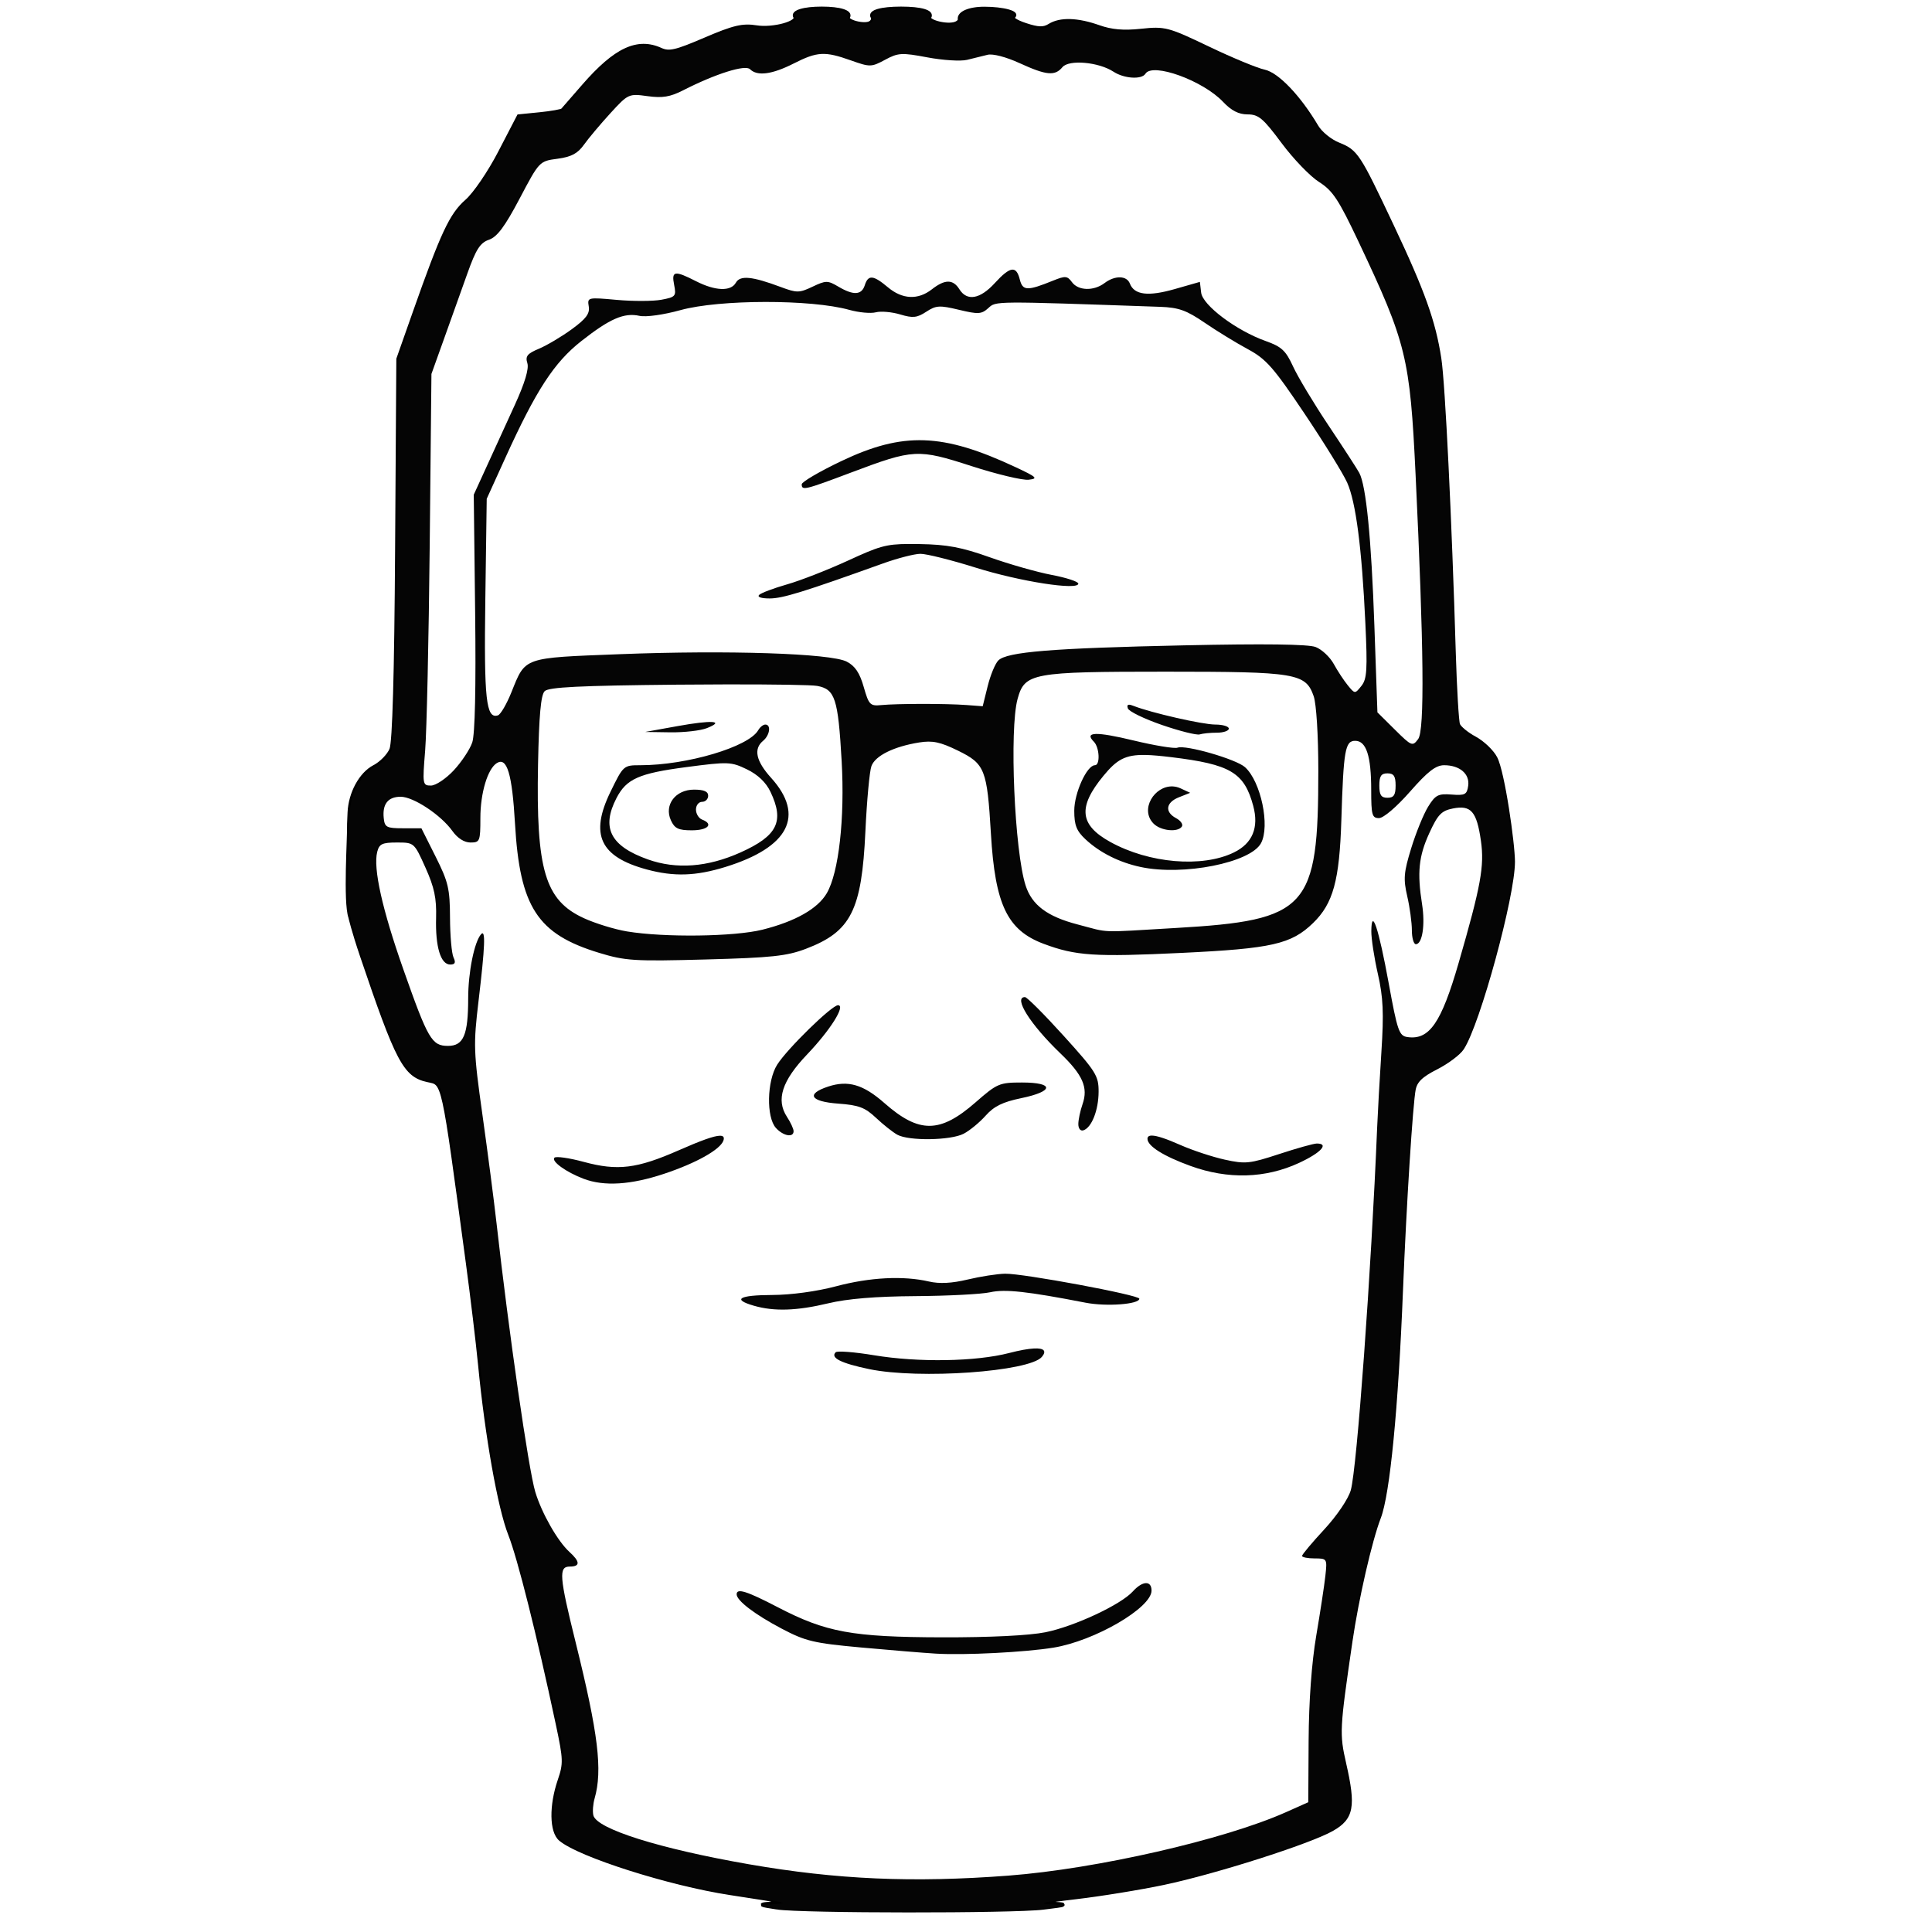 <?xml version="1.0" encoding="UTF-8" standalone="no"?>
<!-- Created with Inkscape (http://www.inkscape.org/) -->

<svg
   xmlns:dc="http://purl.org/dc/elements/1.1/"
   xmlns:cc="http://creativecommons.org/ns#"
   xmlns:rdf="http://www.w3.org/1999/02/22-rdf-syntax-ns#"
   xmlns:svg="http://www.w3.org/2000/svg"
   xmlns="http://www.w3.org/2000/svg"
   xmlns:sodipodi="http://sodipodi.sourceforge.net/DTD/sodipodi-0.dtd"
   xmlns:inkscape="http://www.inkscape.org/namespaces/inkscape"
   inkscape:version="0.92.4 (5da689c313, 2019-01-14)"
   width="100.0mm"
   height="100.0mm"
   viewBox="0 0 100.0 100.0"
   version="1.1"
   id="svg1104"
   sodipodi:docname="hankhill.svg">
  <defs
     id="defs1098" />
  <sodipodi:namedview
     id="base"
     pagecolor="#ffffff"
     bordercolor="#666666"
     borderopacity="1.0"
     inkscape:pageopacity="0.0"
     inkscape:pageshadow="2"
     inkscape:zoom="3.959798"
     inkscape:cx="168.9907"
     inkscape:cy="304.54461"
     inkscape:document-units="mm"
     inkscape:current-layer="g2455"
     showgrid="true"
     inkscape:window-width="1920"
     inkscape:window-height="1017"
     inkscape:window-x="1672"
     inkscape:window-y="-8"
     inkscape:window-maximized="1"
     borderlayer="true"
     inkscape:snap-global="false">
    <inkscape:grid
       spacingx="2.54"
       spacingy="2.54"
       empspacing="1"
       type="xygrid"
       units="mm"
       id="grid2435" />
  </sodipodi:namedview>
  <g
     id="g2441"
     sodipodi:insensitive="true"
     inkscape:groupmode="layer"
     inkscape:label="[fixed] BG">
    <rect
       id="rect2439"
       style="stroke:none;fill-opacity:1;fill:#FFFFFF"
       height="100.0"
       width="100.0"
       y="0"
       x="0" />
  </g>
  <g
     id="g2443"
     inkscape:groupmode="layer"
     inkscape:label="Edge.Cuts">
    <path
       sodipodi:nodetypes="ccscssssscscccccscssscscsssscscccssccccccssscscccccscccccscsssccccc"
       inkscape:connector-curvature="0"
       id="path1813"
       d="M88.87 281.832L87.417 281.597L87.034 281.518L86.924 281.485L86.87 281.457L86.868 281.431L86.919 281.407L87.176 281.363L88.285 281.267L89.056 281.202L89.33 281.17L89.519 281.134L89.614 281.094L89.624 281.072L89.608 281.047L89.492 280.992L89.258 280.925L88.402 280.751L86.976 280.51L82.147 279.76L80.466 279.478L78.706 279.138L76.889 278.745L75.036 278.308L73.168 277.832L71.307 277.324L69.473 276.791L67.689 276.241L65.975 275.679L64.353 275.112L62.844 274.548L61.469 273.993L60.25 273.453L59.706 273.191L59.208 272.936L58.76 272.688L58.364 272.449L58.024 272.218L57.74 271.997L57.622 271.886L57.512 271.761L57.313 271.468L57.143 271.123L57.002 270.728L56.891 270.289L56.809 269.808L56.757 269.291L56.734 268.74L56.74 268.159L56.777 267.554L56.843 266.926L56.939 266.281L57.065 265.623L57.22 264.954L57.406 264.279L57.621 263.603L57.895 262.755L58.001 262.374L58.086 262.009L58.149 261.649L58.191 261.287L58.211 260.913L58.209 260.518L58.184 260.091L58.137 259.624L57.972 258.534L57.713 257.17L57.356 255.46L56.323 250.701L55.309 246.201L54.329 242.022L53.4 238.228L52.537 234.88L51.756 232.043L51.401 230.835L51.072 229.778L50.772 228.881L50.502 228.149L50.217 227.362L49.927 226.434L49.632 225.373L49.335 224.189L49.038 222.891L48.741 221.489L48.446 219.992L48.156 218.409L47.871 216.751L47.594 215.025L47.326 213.241L47.069 211.41L46.824 209.539L46.593 207.639L46.378 205.719L46.181 203.788L45.866 200.826L45.431 197.083L44.932 193.039L44.428 189.173L43.237 180.351L42.333 173.803L41.964 171.274L41.638 169.184L41.345 167.49L41.076 166.147L40.822 165.113L40.697 164.698L40.572 164.344L40.445 164.046L40.317 163.797L40.185 163.594L40.048 163.429L39.905 163.298L39.754 163.196L39.596 163.117L39.428 163.055L39.058 162.963L38.636 162.875L38.052 162.724L37.776 162.631L37.51 162.524L37.252 162.401L37.001 162.26L36.756 162.098L36.516 161.914L36.279 161.704L36.045 161.467L35.812 161.202L35.58 160.904L35.346 160.574L35.11 160.207L34.872 159.803L34.629 159.358L34.125 158.341L33.59 157.137L33.014 155.73L32.39 154.102L31.706 152.236L30.955 150.114L29.214 145.036L28.782 143.735L28.423 142.605L27.905 140.861L27.622 139.81L27.536 139.459L27.468 139.228L27.408 138.959L27.309 138.314L27.238 137.547L27.19 136.678L27.163 135.728L27.153 134.718L27.174 132.606L27.229 130.512L27.293 128.606L27.341 127.057L27.349 126.037L27.418 124.41L27.456 123.892L27.526 123.376L27.625 122.864L27.753 122.36L27.907 121.867L28.087 121.386L28.291 120.92L28.518 120.473L28.766 120.046L29.034 119.643L29.32 119.266L29.623 118.917L29.941 118.6L30.273 118.317L30.618 118.07L30.974 117.863L31.354 117.641L31.733 117.372L32.102 117.066L32.451 116.733L32.769 116.383L33.047 116.027L33.274 115.676L33.44 115.34L33.518 115.042L33.592 114.54L33.663 113.835L33.73 112.928L33.854 110.508L33.964 107.287L34.059 103.268L34.14 98.458L34.205 92.861L34.256 86.483L34.431 59.205L36.768 52.576L38.155 48.685L39.327 45.52L39.846 44.18L40.327 42.987L40.775 41.928L41.198 40.992L41.599 40.167L41.984 39.442L42.359 38.805L42.73 38.243L43.101 37.746L43.479 37.301L43.868 36.897L44.275 36.522L44.504 36.307L44.753 36.047L45.302 35.404L45.904 34.619L46.539 33.719L47.19 32.731L47.839 31.682L48.467 30.598L49.056 29.507L51.748 24.317L54.781 24.012L55.978 23.871L56.996 23.714L57.726 23.56L57.949 23.489L58.06 23.427L61.103 19.932L61.938 18.998L62.743 18.15L63.521 17.387L64.273 16.708L65.002 16.113L65.71 15.599L66.399 15.166L66.738 14.98L67.073 14.814L67.404 14.667L67.731 14.54L68.056 14.432L68.378 14.344L68.698 14.275L69.016 14.225L69.331 14.194L69.645 14.181L69.958 14.188L70.27 14.212L70.581 14.256L70.891 14.317L71.202 14.397L71.512 14.495L71.823 14.61L72.135 14.743L72.362 14.839L72.589 14.914L72.819 14.969L73.06 15.003L73.314 15.013L73.589 14.999L73.888 14.959L74.218 14.893L74.582 14.8L74.986 14.677L75.936 14.34L77.108 13.873L78.544 13.267L79.955 12.674L81.143 12.207L82.151 11.857L82.599 11.723L83.017 11.614L83.41 11.529L83.784 11.467L84.142 11.428L84.491 11.409L84.835 11.409L85.18 11.428L85.891 11.515L86.357 11.571L86.846 11.596L87.35 11.593L87.861 11.564L88.369 11.51L88.868 11.436L89.349 11.341L89.804 11.23L90.223 11.103L90.6 10.964L90.926 10.814L91.192 10.656L91.39 10.492L91.461 10.409L91.513 10.325L91.543 10.24L91.551 10.156L91.536 10.071L91.497 9.988L91.444 9.865L91.437 9.748L91.475 9.634L91.556 9.527L91.679 9.425L91.842 9.329L92.042 9.24L92.28 9.158L92.552 9.084L92.858 9.018L93.562 8.913L94.381 8.848L95.3 8.825L96.239 8.848L97.066 8.915L97.771 9.022L98.074 9.089L98.342 9.166L98.574 9.25L98.769 9.343L98.924 9.443L99.04 9.55L99.114 9.663L99.145 9.783L99.132 9.908L99.073 10.038L99.045 10.098L99.035 10.159L99.041 10.219L99.063 10.28L99.151 10.398L99.291 10.514L99.475 10.623L99.696 10.725L99.946 10.817L100.218 10.897L100.505 10.964L100.799 11.015L101.092 11.049L101.378 11.063L101.648 11.056L101.895 11.025L102.112 10.969L102.292 10.886L102.412 10.798L102.512 10.697L102.591 10.586L102.647 10.47L102.68 10.351L102.687 10.233L102.668 10.12L102.621 10.015L102.563 9.884L102.552 9.76L102.588 9.641L102.668 9.529L102.793 9.424L102.96 9.326L103.168 9.236L103.417 9.153L103.704 9.079L104.029 9.014L104.787 8.911L105.681 8.847L106.7 8.825L107.728 8.847L108.626 8.911L109.384 9.016L109.708 9.082L109.993 9.157L110.239 9.24L110.445 9.332L110.609 9.432L110.73 9.539L110.807 9.654L110.84 9.776L110.826 9.904L110.765 10.038L110.739 10.094L110.729 10.15L110.754 10.264L110.835 10.377L110.965 10.489L111.139 10.597L111.351 10.7L111.595 10.796L111.865 10.883L112.157 10.96L112.462 11.025L112.777 11.077L113.095 11.113L113.411 11.132L113.718 11.132L114.011 11.111L114.285 11.069L114.475 11.019L114.649 10.951L114.803 10.869L114.935 10.777L115.039 10.675L115.114 10.569L115.154 10.46L115.158 10.352L115.151 10.192L115.182 10.038L115.248 9.891L115.348 9.75L115.481 9.618L115.645 9.494L115.838 9.378L116.06 9.272L116.309 9.177L116.583 9.092L116.882 9.018L117.203 8.956L117.545 8.907L117.907 8.871L118.287 8.849L118.684 8.842L119.674 8.869L120.59 8.946L121.401 9.064L121.758 9.135L122.076 9.214L122.353 9.299L122.585 9.389L122.768 9.483L122.897 9.58L122.969 9.679L122.983 9.728L122.981 9.778L122.928 9.877L122.807 9.975L122.751 10.021L122.722 10.074L122.717 10.132L122.736 10.195L122.779 10.264L122.844 10.336L123.04 10.492L123.315 10.658L123.665 10.83L124.082 11.003L124.561 11.173L125.216 11.378L125.781 11.527L126.271 11.621L126.699 11.659L127.08 11.644L127.427 11.574L127.756 11.45L128.079 11.273L128.374 11.108L128.691 10.966L129.03 10.849L129.389 10.755L129.768 10.685L130.168 10.639L130.586 10.616L131.023 10.618L131.478 10.643L131.951 10.692L132.441 10.765L132.947 10.861L133.469 10.981L134.007 11.125L134.559 11.293L135.126 11.484L135.809 11.703L136.494 11.877L137.192 12.006L137.913 12.092L138.667 12.134L139.465 12.134L140.316 12.093L141.231 12.012L142.382 11.903L142.883 11.873L143.35 11.863L143.797 11.878L144.236 11.92L144.678 11.992L145.137 12.098L145.625 12.242L146.153 12.425L146.735 12.652L147.383 12.926L148.924 13.627L150.877 14.554L152.141 15.149L153.397 15.72L154.611 16.253L155.75 16.735L156.782 17.152L157.674 17.491L158.392 17.738L158.903 17.879L159.274 17.987L159.67 18.161L160.091 18.396L160.531 18.691L160.99 19.042L161.464 19.447L161.95 19.903L162.447 20.406L162.95 20.954L163.457 21.544L163.966 22.173L164.474 22.838L164.977 23.537L165.474 24.266L165.962 25.022L166.437 25.803L166.681 26.161L166.993 26.528L167.36 26.895L167.769 27.25L168.206 27.584L168.66 27.885L169.117 28.143L169.565 28.349L170.023 28.538L170.437 28.727L170.818 28.934L171.175 29.171L171.518 29.456L171.857 29.804L172.203 30.229L172.566 30.747L172.956 31.375L173.383 32.126L173.857 33.017L174.387 34.062L175.661 36.68L177.285 40.101L178.82 43.404L179.495 44.899L180.11 46.303L180.671 47.623L181.18 48.869L181.64 50.049L182.054 51.171L182.425 52.246L182.757 53.281L183.052 54.284L183.315 55.266L183.547 56.235L183.752 57.199L183.933 58.167L184.094 59.148L184.202 60.005L184.318 61.205L184.441 62.725L184.569 64.544L184.84 68.987L185.121 74.356L185.404 80.473L185.679 87.159L185.939 94.237L186.174 101.527L186.309 105.243L186.469 108.414L186.552 109.691L186.634 110.705L186.712 111.415L186.748 111.642L186.783 111.778L186.892 111.973L187.074 112.198L187.322 112.447L187.625 112.71L187.973 112.981L188.356 113.25L188.764 113.509L189.188 113.751L189.623 114.011L190.065 114.321L190.499 114.67L190.916 115.046L191.302 115.438L191.645 115.834L191.933 116.221L192.154 116.59L192.256 116.809L192.36 117.072L192.571 117.722L192.786 118.517L193.002 119.433L193.216 120.447L193.425 121.536L193.627 122.677L193.819 123.848L194.163 126.182L194.435 128.356L194.538 129.324L194.614 130.183L194.663 130.908L194.68 131.478L194.666 131.981L194.624 132.556L194.555 133.2L194.462 133.906L194.205 135.487L193.865 137.257L193.452 139.176L192.979 141.202L192.455 143.294L191.894 145.411L191.305 147.511L190.7 149.554L190.09 151.497L189.487 153.3L188.901 154.922L188.345 156.322L188.081 156.925L187.829 157.457L187.589 157.913L187.364 158.288L187.127 158.589L186.793 158.928L186.378 159.292L185.896 159.67L185.364 160.051L184.795 160.422L184.207 160.773L183.614 161.092L182.874 161.485L182.249 161.859L181.73 162.221L181.508 162.401L181.308 162.581L181.131 162.763L180.975 162.947L180.838 163.135L180.721 163.327L180.621 163.526L180.537 163.731L180.469 163.944L180.415 164.166L180.332 164.685L180.238 165.479L180.023 167.799L179.783 170.951L179.528 174.757L179.269 179.039L179.019 183.621L178.787 188.324L178.586 192.973L178.452 196.128L178.306 199.163L178.15 202.073L177.984 204.851L177.807 207.492L177.622 209.99L177.428 212.338L177.226 214.531L177.017 216.563L176.801 218.429L176.579 220.121L176.351 221.635L176.118 222.964L175.881 224.102L175.639 225.044L175.517 225.44L175.394 225.784L175.151 226.451L174.895 227.228L174.629 228.103L174.354 229.066L173.789 231.212L173.222 233.581L172.671 236.084L172.157 238.636L171.7 241.15L171.319 243.54L170.707 247.766L170.257 251.044L170.089 252.386L169.959 253.56L169.864 254.59L169.804 255.499L169.776 256.31L169.782 257.047L169.818 257.732L169.883 258.388L169.978 259.04L170.1 259.71L170.421 261.196L170.663 262.295L170.864 263.295L171.022 264.202L171.137 265.022L171.207 265.763L171.232 266.431L171.209 267.033L171.137 267.575L171.082 267.826L171.016 268.064L170.936 268.291L170.843 268.507L170.737 268.713L170.618 268.91L170.486 269.099L170.34 269.281L170.007 269.625L169.618 269.95L169.172 270.261L168.667 270.567L167.944 270.94L167.001 271.365L165.863 271.833L164.554 272.336L163.1 272.867L161.523 273.417L159.849 273.98L158.101 274.548L156.305 275.112L154.484 275.665L152.663 276.198L150.866 276.706L149.118 277.178L147.442 277.609L145.864 277.989L144.407 278.312L143.042 278.586L141.516 278.871L139.879 279.16L138.183 279.443L136.479 279.713L134.819 279.96L133.255 280.177L131.838 280.355L130.273 280.545L129.033 280.71L128.111 280.852L127.501 280.971L127.31 281.024L127.195 281.071L127.154 281.114L127.187 281.152L127.293 281.186L127.47 281.216L128.038 281.265L129.495 281.361L129.83 281.404L129.894 281.428L129.9 281.441L129.888 281.455L129.811 281.484L129.661 281.518L129.137 281.601L127.161 281.854L126.674 281.904L126.044 281.95L124.397 282.033L122.296 282.102L119.819 282.158L117.043 282.202L114.045 282.232L107.693 282.254L101.382 282.225L98.434 282.191L95.729 282.144L93.342 282.085L91.352 282.013L89.836 281.929L89.279 281.882L88.87 281.832L88.87 281.832"
       style="display:inline;fill:none;stroke-width:0.585;stroke:#000000;stroke-opacity:1"
       transform="matrix(0.36,0,0,0.36,8.224,-2.73)" />
  </g>
  <g
     id="g2445"
     inkscape:groupmode="layer"
     inkscape:label="B.Cu-disabled" />
  <g
     id="g2447"
     inkscape:groupmode="layer"
     inkscape:label="B.Mask-disabled" />
  <g
     id="g2449"
     inkscape:groupmode="layer"
     inkscape:label="B.Silk-disabled" />
  <g
     id="g2451"
     inkscape:groupmode="layer"
     inkscape:label="F.Cu"
     style="display:none">
    <g
       transform="matrix(0.36,0,0,0.36,8.224,-2.73)"
       id="g7104"
       style="display:inline">
      <path
         sodipodi:nodetypes="ccscsscsssscssssccccccccccscsccscscscssssccssccsscccccssssssssssscssscc"
         inkscape:connector-curvature="0"
         id="path7102"
         d="m 42.372,118.291 c 1.121,-1.206 2.316,-3.007 2.654,-4.003 0.394,-1.16 0.544,-7.878 0.415,-18.707 L 45.241,78.684 47.114,74.592 c 1.03,-2.251 2.851,-6.232 4.045,-8.848 1.428,-3.126 2.04,-5.172 1.786,-5.971 -0.315,-0.992 -0.011,-1.371 1.659,-2.069 1.125,-0.47 3.247,-1.729 4.715,-2.798 2.066,-1.504 2.62,-2.246 2.45,-3.276 -0.217,-1.314 -0.159,-1.327 4.03,-0.947 2.338,0.212 5.226,0.202 6.418,-0.021 2.026,-0.38 2.145,-0.519 1.824,-2.122 -0.407,-2.037 0.054,-2.118 3.135,-0.546 2.778,1.417 5.018,1.501 5.738,0.214 0.605,-1.081 2.328,-0.916 6.43,0.617 2.333,0.872 2.676,0.869 4.586,-0.038 1.925,-0.913 2.176,-0.914 3.707,-0.01 2.176,1.286 3.348,1.224 3.8,-0.199 0.489,-1.539 1.222,-1.475 3.322,0.292 2.076,1.747 4.331,1.851 6.324,0.292 1.873,-1.465 3.042,-1.465 3.957,0 1.089,1.744 2.964,1.419 5.067,-0.877 2.234,-2.439 3.1,-2.567 3.611,-0.531 0.413,1.646 1.07,1.667 4.804,0.152 1.736,-0.704 2.028,-0.679 2.695,0.233 0.905,1.238 3.129,1.298 4.677,0.127 1.487,-1.125 3.196,-1.093 3.642,0.068 0.629,1.64 2.627,1.887 6.437,0.798 l 3.626,-1.037 0.18,1.539 c 0.214,1.826 5.063,5.465 9.279,6.962 2.288,0.812 2.883,1.367 3.941,3.673 0.685,1.494 2.983,5.314 5.106,8.489 2.123,3.175 4.104,6.23 4.404,6.789 0.984,1.838 1.729,9.393 2.171,21.999 l 0.435,12.413 2.507,2.485 c 2.411,2.39 2.539,2.442 3.351,1.353 0.935,-1.253 0.819,-13.065 -0.375,-38.036 -0.803,-16.81 -1.308,-18.869 -8.196,-33.438 -2.872,-6.076 -3.713,-7.347 -5.681,-8.589 -1.27,-0.802 -3.69,-3.314 -5.377,-5.583 -2.656,-3.572 -3.312,-4.125 -4.889,-4.125 -1.278,0 -2.33,-0.539 -3.524,-1.804 -2.891,-3.063 -10.137,-5.688 -11.155,-4.042 -0.536,0.867 -3.068,0.708 -4.589,-0.289 -2.133,-1.398 -6.409,-1.777 -7.343,-0.651 -1.078,1.299 -2.302,1.183 -6.159,-0.583 -1.948,-0.892 -3.853,-1.388 -4.601,-1.197 -0.702,0.179 -2.03,0.506 -2.951,0.726 -0.921,0.221 -3.485,0.06 -5.697,-0.358 -3.687,-0.696 -4.194,-0.667 -6.076,0.347 -1.973,1.063 -2.164,1.066 -4.904,0.093 -3.774,-1.34 -4.83,-1.283 -8.247,0.449 -3.102,1.572 -5.225,1.848 -6.259,0.814 -0.691,-0.691 -4.954,0.653 -9.618,3.033 -1.863,0.95 -2.971,1.131 -5.118,0.836 -2.703,-0.372 -2.776,-0.338 -5.341,2.464 -1.43,1.562 -3.137,3.593 -3.791,4.514 -0.904,1.27 -1.819,1.757 -3.8,2.021 -2.608,0.348 -2.611,0.351 -5.442,5.718 -2.124,4.027 -3.226,5.507 -4.406,5.918 -1.276,0.445 -1.865,1.365 -3.11,4.861 -0.845,2.372 -2.352,6.589 -3.349,9.371 l -1.813,5.059 -0.248,24.551 c -0.136,13.503 -0.431,26.813 -0.656,29.578 -0.395,4.863 -0.367,5.027 0.834,5.027 0.683,0 2.159,-0.987 3.281,-2.192 z"
         style="fill:#050505;stroke-width:0.585" />
    </g>
  </g>
  <g
     id="g2453"
     inkscape:groupmode="layer"
     inkscape:label="F.Mask"
     style="display:none">
    <g
       style="display:inline"
       id="g7098"
       transform="matrix(0.36,0,0,0.36,8.224,-2.73)">
      <path
         style="fill:#050505;stroke-width:0.585"
         d="m 42.372,118.291 c 1.121,-1.206 2.316,-3.007 2.654,-4.003 0.394,-1.16 0.544,-7.878 0.415,-18.707 L 45.241,78.684 47.114,74.592 c 1.03,-2.251 2.851,-6.232 4.045,-8.848 1.428,-3.126 2.04,-5.172 1.786,-5.971 -0.315,-0.992 -0.011,-1.371 1.659,-2.069 1.125,-0.47 3.247,-1.729 4.715,-2.798 2.066,-1.504 2.62,-2.246 2.45,-3.276 -0.217,-1.314 -0.159,-1.327 4.03,-0.947 2.338,0.212 5.226,0.202 6.418,-0.021 2.026,-0.38 2.145,-0.519 1.824,-2.122 -0.407,-2.037 0.054,-2.118 3.135,-0.546 2.778,1.417 5.018,1.501 5.738,0.214 0.605,-1.081 2.328,-0.916 6.43,0.617 2.333,0.872 2.676,0.869 4.586,-0.038 1.925,-0.913 2.176,-0.914 3.707,-0.01 2.176,1.286 3.348,1.224 3.8,-0.199 0.489,-1.539 1.222,-1.475 3.322,0.292 2.076,1.747 4.331,1.851 6.324,0.292 1.873,-1.465 3.042,-1.465 3.957,0 1.089,1.744 2.964,1.419 5.067,-0.877 2.234,-2.439 3.1,-2.567 3.611,-0.531 0.413,1.646 1.07,1.667 4.804,0.152 1.736,-0.704 2.028,-0.679 2.695,0.233 0.905,1.238 3.129,1.298 4.677,0.127 1.487,-1.125 3.196,-1.093 3.642,0.068 0.629,1.64 2.627,1.887 6.437,0.798 l 3.626,-1.037 0.18,1.539 c 0.214,1.826 5.063,5.465 9.279,6.962 2.288,0.812 2.883,1.367 3.941,3.673 0.685,1.494 2.983,5.314 5.106,8.489 2.123,3.175 4.104,6.23 4.404,6.789 0.984,1.838 1.729,9.393 2.171,21.999 l 0.435,12.413 2.507,2.485 c 2.411,2.39 2.539,2.442 3.351,1.353 0.935,-1.253 0.819,-13.065 -0.375,-38.036 -0.803,-16.81 -1.308,-18.869 -8.196,-33.438 -2.872,-6.076 -3.713,-7.347 -5.681,-8.589 -1.27,-0.802 -3.69,-3.314 -5.377,-5.583 -2.656,-3.572 -3.312,-4.125 -4.889,-4.125 -1.278,0 -2.33,-0.539 -3.524,-1.804 -2.891,-3.063 -10.137,-5.688 -11.155,-4.042 -0.536,0.867 -3.068,0.708 -4.589,-0.289 -2.133,-1.398 -6.409,-1.777 -7.343,-0.651 -1.078,1.299 -2.302,1.183 -6.159,-0.583 -1.948,-0.892 -3.853,-1.388 -4.601,-1.197 -0.702,0.179 -2.03,0.506 -2.951,0.726 -0.921,0.221 -3.485,0.06 -5.697,-0.358 -3.687,-0.696 -4.194,-0.667 -6.076,0.347 -1.973,1.063 -2.164,1.066 -4.904,0.093 -3.774,-1.34 -4.83,-1.283 -8.247,0.449 -3.102,1.572 -5.225,1.848 -6.259,0.814 -0.691,-0.691 -4.954,0.653 -9.618,3.033 -1.863,0.95 -2.971,1.131 -5.118,0.836 -2.703,-0.372 -2.776,-0.338 -5.341,2.464 -1.43,1.562 -3.137,3.593 -3.791,4.514 -0.904,1.27 -1.819,1.757 -3.8,2.021 -2.608,0.348 -2.611,0.351 -5.442,5.718 -2.124,4.027 -3.226,5.507 -4.406,5.918 -1.276,0.445 -1.865,1.365 -3.11,4.861 -0.845,2.372 -2.352,6.589 -3.349,9.371 l -1.813,5.059 -0.248,24.551 c -0.136,13.503 -0.431,26.813 -0.656,29.578 -0.395,4.863 -0.367,5.027 0.834,5.027 0.683,0 2.159,-0.987 3.281,-2.192 z"
         id="path7096"
         inkscape:connector-curvature="0"
         sodipodi:nodetypes="ccscsscsssscssssccccccccccscsccscscscssssccssccsscccccssssssssssscssscc" />
    </g>
  </g>
  <g
     id="g2455"
     inkscape:groupmode="layer"
     inkscape:label="F.Silk"
     style="display:inline">
    <g
       id="g1811"
       transform="matrix(0.36,0,0,0.36,8.224,-2.73)" />
    <g
       transform="matrix(0.36,0,0,0.36,8.224,-2.73)"
       id="g2483">
      <path
         style="fill:#050505;stroke-width:0.795"
         d="M 160.619 1.676 C 157.12 1.676 154.893 2.356 155.449 3.256 C 156.198 4.467 151.103 5.855 147.83 5.332 C 145.162 4.905 143.408 5.324 137.842 7.715 C 132.112 10.176 130.795 10.479 129.131 9.721 C 124.608 7.66 120.303 9.685 114.137 16.773 C 112.046 19.177 110.184 21.315 110 21.523 C 109.816 21.732 107.811 22.09 105.543 22.318 L 101.42 22.732 L 97.76 29.789 C 95.717 33.727 92.847 37.94 91.262 39.324 C 88.238 41.965 86.534 45.61 81.059 61.145 L 77.881 70.156 L 77.645 107.232 C 77.487 131.762 77.112 145.037 76.535 146.457 C 76.056 147.638 74.548 149.181 73.184 149.887 C 70.567 151.24 68.509 155.026 68.35 158.785 L 68.256 160.996 C 68.329 163.533 67.465 176.191 68.51 179.24 C 68.51 179.24 69.087 181.796 70.789 186.822 C 77.748 207.374 79.191 210.102 83.598 211.07 C 86.873 211.79 86.544 210.295 91.471 246.816 C 92.355 253.372 93.426 262.311 93.852 266.682 C 95.217 280.698 97.689 294.626 99.727 299.795 C 101.57 304.473 105.284 319.274 109.043 336.918 C 110.516 343.835 110.541 344.641 109.402 347.984 C 107.732 352.888 107.803 357.898 109.564 359.395 C 113.243 362.521 130.889 368.134 142.74 369.947 C 154.117 371.688 154.357 371.745 151.084 371.994 C 148.375 372.2 148.396 372.22 151.879 372.762 C 156.696 373.511 197.942 373.535 203.926 372.793 C 208.667 372.205 208.673 372.201 205.117 371.992 C 202.552 371.842 204.014 371.492 210.283 370.756 C 215.091 370.191 222.778 368.941 227.367 367.979 C 237.431 365.867 255.95 359.955 260.344 357.451 C 264.218 355.243 264.627 353.06 262.729 344.713 C 261.384 338.803 261.425 337.973 263.947 320.715 C 265.165 312.381 267.781 300.992 269.488 296.578 C 271.273 291.965 272.897 275.271 273.826 251.98 C 274.486 235.445 275.75 215.54 276.312 212.824 C 276.653 211.18 277.759 210.116 280.66 208.646 C 282.8 207.562 285.095 205.846 285.758 204.834 C 288.913 200.019 295.707 175.121 295.701 168.393 C 295.697 164.882 293.73 150.991 292.268 148.156 C 291.603 146.87 289.789 145.135 288.236 144.299 C 286.684 143.463 285.214 142.254 284.969 141.615 C 284.724 140.976 284.349 134.707 284.139 127.682 C 283.343 101.087 282.063 74.993 281.312 70.078 C 280.216 62.898 278.098 56.975 272.057 44.188 C 265.439 30.18 265.07 29.617 261.564 28.215 C 259.974 27.579 258.061 26.021 257.312 24.754 C 253.919 19.008 249.656 14.525 247.072 13.982 C 245.631 13.68 240.721 11.646 236.162 9.463 C 228.22 5.661 227.67 5.516 223.051 6.008 C 219.606 6.374 217.236 6.17 214.752 5.291 C 210.593 3.819 207.233 3.718 205.174 5.004 C 203.993 5.741 202.946 5.711 200.391 4.867 C 198.554 4.261 197.509 3.548 198.008 3.24 C 199.145 2.538 196.091 1.697 192.404 1.699 C 189.467 1.701 187.426 2.574 187.609 3.752 C 187.67 4.14 187.137 4.579 186.424 4.727 C 184.53 5.12 181.143 4.127 181.639 3.324 C 182.254 2.328 180.067 1.676 176.113 1.676 C 172.203 1.676 169.973 2.326 170.57 3.293 C 170.793 3.654 170.592 4.187 170.123 4.477 C 168.977 5.185 165.209 4.193 165.746 3.324 C 166.342 2.361 164.211 1.676 160.619 1.676 z M 160.48 10.531 C 162.061 10.445 163.703 10.882 166.268 11.793 C 169.991 13.115 170.25 13.11 172.932 11.666 C 175.49 10.288 176.18 10.25 181.191 11.195 C 184.198 11.763 187.683 11.982 188.936 11.682 C 190.188 11.382 191.993 10.936 192.947 10.693 C 193.964 10.434 196.553 11.108 199.201 12.32 C 204.443 14.72 206.107 14.878 207.572 13.113 C 208.843 11.583 214.653 12.098 217.553 13.998 C 219.621 15.353 223.062 15.57 223.791 14.391 C 225.174 12.153 235.024 15.72 238.953 19.883 C 240.576 21.603 242.008 22.336 243.744 22.336 C 245.888 22.336 246.778 23.088 250.389 27.943 C 252.682 31.028 255.971 34.443 257.697 35.533 C 260.372 37.222 261.516 38.948 265.42 47.207 C 274.782 67.011 275.468 69.811 276.561 92.66 C 278.183 126.602 278.339 142.656 277.068 144.359 C 275.964 145.839 275.791 145.77 272.514 142.521 L 269.107 139.145 L 268.516 122.271 C 267.916 105.137 266.904 94.868 265.566 92.369 C 265.16 91.609 262.466 87.456 259.58 83.141 C 256.695 78.825 253.572 73.632 252.641 71.602 C 251.203 68.467 250.393 67.714 247.283 66.609 C 241.553 64.574 234.962 59.628 234.672 57.146 L 234.426 55.055 L 229.498 56.463 C 224.319 57.944 221.603 57.608 220.748 55.379 C 220.143 53.801 217.82 53.758 215.799 55.287 C 213.694 56.879 210.672 56.796 209.441 55.113 C 208.535 53.874 208.137 53.84 205.777 54.797 C 200.701 56.856 199.81 56.827 199.248 54.59 C 198.554 51.823 197.377 51.997 194.34 55.312 C 191.481 58.434 188.931 58.874 187.451 56.504 C 186.207 54.512 184.62 54.512 182.074 56.504 C 179.365 58.623 176.301 58.482 173.479 56.107 C 170.624 53.705 169.627 53.617 168.963 55.709 C 168.349 57.644 166.755 57.728 163.797 55.98 C 161.716 54.751 161.374 54.752 158.758 55.994 C 156.161 57.227 155.697 57.23 152.525 56.045 C 146.95 53.962 144.608 53.738 143.785 55.207 C 142.806 56.956 139.763 56.843 135.986 54.916 C 131.798 52.779 131.171 52.887 131.725 55.656 C 132.16 57.835 131.997 58.024 129.244 58.541 C 127.624 58.845 123.697 58.858 120.52 58.57 C 114.825 58.054 114.748 58.072 115.043 59.857 C 115.275 61.259 114.52 62.269 111.713 64.312 C 109.717 65.766 106.832 67.476 105.303 68.115 C 103.032 69.064 102.619 69.579 103.047 70.928 C 103.391 72.013 102.559 74.794 100.619 79.043 C 98.996 82.598 96.522 88.011 95.121 91.07 L 92.576 96.633 L 92.848 119.6 C 93.022 134.319 92.819 143.45 92.283 145.027 C 91.823 146.381 90.2 148.83 88.676 150.469 C 87.152 152.108 85.143 153.447 84.215 153.447 C 82.582 153.447 82.546 153.226 83.082 146.615 C 83.387 142.857 83.789 124.764 83.975 106.41 L 84.311 73.039 L 86.775 66.162 C 88.131 62.38 90.178 56.648 91.326 53.424 C 93.019 48.672 93.819 47.423 95.553 46.818 C 97.157 46.259 98.656 44.247 101.543 38.773 C 105.391 31.479 105.395 31.473 108.939 31 C 111.632 30.641 112.877 29.98 114.105 28.254 C 114.996 27.003 117.313 24.243 119.258 22.119 C 122.745 18.311 122.844 18.264 126.518 18.77 C 129.436 19.171 130.942 18.925 133.475 17.633 C 139.815 14.398 145.61 12.571 146.549 13.51 C 147.954 14.915 150.841 14.539 155.057 12.402 C 157.379 11.225 158.9 10.617 160.48 10.531 z M 149.518 58.975 C 155.88 58.965 162.219 59.48 165.938 60.521 C 167.798 61.042 170.13 61.257 171.119 60.998 C 172.108 60.739 174.247 60.925 175.871 61.412 C 178.355 62.156 179.164 62.074 180.967 60.893 C 182.881 59.638 183.567 59.597 187.357 60.506 C 191.133 61.412 191.768 61.374 193.09 60.178 C 194.635 58.779 193.902 58.785 226.621 59.926 C 230.273 60.053 231.79 60.593 235.361 63.033 C 237.738 64.657 241.532 66.98 243.791 68.197 C 247.374 70.127 248.787 71.732 254.836 80.74 C 258.651 86.422 262.413 92.505 263.197 94.26 C 264.899 98.068 266.066 107.067 266.75 121.662 C 267.179 130.809 267.065 132.625 265.982 133.98 C 264.716 135.565 264.709 135.563 263.322 133.867 C 262.558 132.932 261.321 131.052 260.574 129.689 C 259.827 128.327 258.234 126.838 257.031 126.381 C 255.576 125.828 246.995 125.718 231.371 126.055 C 205.522 126.611 196.732 127.325 195.053 129.004 C 194.441 129.615 193.504 131.88 192.971 134.035 L 192 137.953 L 188.824 137.715 C 184.857 137.418 175.299 137.425 172.18 137.727 C 170.003 137.937 169.754 137.679 168.754 134.174 C 167.969 131.425 167.065 130.08 165.434 129.236 C 162.315 127.623 142.196 126.964 121.105 127.783 C 102.039 128.524 102.729 128.281 99.924 135.246 C 98.999 137.543 97.819 139.56 97.303 139.729 C 94.984 140.486 94.565 136.644 94.838 117.053 L 95.111 97.428 L 98.766 89.387 C 104.757 76.204 108.287 70.783 113.594 66.613 C 119.178 62.226 121.944 61.028 124.957 61.689 C 126.214 61.966 129.649 61.486 132.963 60.57 C 136.77 59.518 143.155 58.984 149.518 58.975 z M 180.592 85.996 C 175.373 85.813 170.427 87.183 164.393 90.059 C 160.131 92.089 156.646 94.131 156.646 94.596 C 156.646 95.853 157.218 95.717 166.305 92.293 C 178.511 87.693 179.333 87.65 189.852 91.051 C 194.785 92.646 199.792 93.84 200.977 93.703 C 202.884 93.483 202.592 93.201 198.426 91.25 C 191.302 87.914 185.81 86.179 180.592 85.996 z M 177.545 106.256 C 173.038 106.268 171.657 106.756 165.721 109.484 C 161.753 111.308 156.391 113.403 153.803 114.141 C 151.215 114.879 148.757 115.801 148.342 116.189 C 147.891 116.611 148.714 116.895 150.379 116.895 C 152.912 116.895 156.983 115.638 172.539 110.051 C 175.38 109.03 178.658 108.187 179.824 108.176 C 180.99 108.165 185.849 109.379 190.621 110.875 C 199.29 113.593 210.68 115.367 210.68 114 C 210.68 113.606 208.343 112.841 205.486 112.299 C 202.63 111.757 197.178 110.204 193.369 108.848 C 187.879 106.892 185.044 106.358 179.689 106.273 C 178.895 106.261 178.189 106.254 177.545 106.256 z M 227.764 131.199 C 253.263 131.199 255.093 131.503 256.66 136 C 257.178 137.487 257.562 143.666 257.562 150.521 C 257.562 177.53 255.541 179.764 229.75 181.268 C 214.304 182.168 217.01 182.267 210.49 180.566 C 204.62 179.035 201.619 176.787 200.391 172.998 C 198.208 166.268 197.182 142.399 198.82 136.498 C 200.222 131.452 201.606 131.199 227.764 131.199 z M 142.084 133.684 C 151.374 133.671 158.582 133.782 159.662 133.98 C 163.163 134.625 163.751 136.431 164.445 148.641 C 165.082 159.839 163.889 170.459 161.541 174.479 C 159.772 177.508 155.401 179.986 148.986 181.598 C 143.505 182.975 129.806 183.153 122.512 181.943 C 120.127 181.548 116.34 180.386 114.098 179.359 C 106.5 175.881 104.732 169.956 105.135 149.314 C 105.321 139.782 105.685 135.75 106.426 135.01 C 107.216 134.22 113.254 133.923 132.25 133.738 C 135.659 133.705 138.987 133.688 142.084 133.684 z M 220.596 137.656 C 220.261 137.66 220.196 137.892 220.355 138.371 C 220.551 138.959 223.55 140.418 227.02 141.613 C 230.489 142.809 233.803 143.637 234.385 143.453 C 234.967 143.269 236.486 143.117 237.762 143.117 C 239.037 143.117 240.08 142.759 240.08 142.322 C 240.08 141.885 238.887 141.529 237.428 141.529 C 234.954 141.529 224.885 139.232 221.498 137.895 C 221.095 137.735 220.797 137.654 220.596 137.656 z M 139.137 141.035 C 138.091 140.964 135.746 141.226 132.357 141.838 L 126.053 142.975 L 130.969 143.047 C 133.672 143.086 136.889 142.718 138.119 142.229 C 139.928 141.509 140.182 141.106 139.137 141.035 z M 149.533 141.529 C 149.118 141.529 148.492 142.028 148.143 142.639 C 146.28 145.891 134.227 149.472 125.127 149.475 C 121.838 149.476 121.799 149.508 119.283 154.672 C 115.209 163.035 117.246 167.376 126.402 169.846 C 131.69 171.272 135.954 171.134 141.73 169.35 C 154.151 165.513 157.331 159.318 150.666 151.941 C 147.702 148.661 147.189 146.291 149.098 144.707 C 150.423 143.607 150.708 141.529 149.533 141.529 z M 214.105 143.367 C 212.846 143.407 212.744 143.91 213.713 144.879 C 214.82 145.986 214.981 149.475 213.924 149.475 C 212.348 149.475 209.885 154.893 209.885 158.359 C 209.885 161.187 210.321 162.299 212.07 163.936 C 214.869 166.554 218.668 168.463 222.859 169.357 C 231.177 171.131 244.321 168.526 246.369 164.699 C 248.168 161.338 246.343 152.662 243.246 149.859 C 241.517 148.294 231.633 145.439 230.049 146.047 C 229.467 146.27 225.594 145.633 221.443 144.633 C 217.781 143.75 215.365 143.327 214.105 143.367 z M 264.77 144.707 C 266.931 144.707 267.893 147.661 267.893 154.295 C 267.893 159.195 268.061 159.805 269.414 159.805 C 270.293 159.805 272.854 157.622 275.471 154.641 C 278.939 150.69 280.508 149.475 282.141 149.475 C 285.187 149.475 287.168 151.168 286.84 153.492 C 286.598 155.208 286.22 155.408 283.596 155.203 C 280.981 154.999 280.43 155.284 279.008 157.586 C 278.119 159.025 276.636 162.665 275.711 165.676 C 274.252 170.422 274.148 171.673 274.934 175.074 C 275.432 177.232 275.838 180.22 275.838 181.717 C 275.838 183.213 276.19 184.438 276.619 184.438 C 277.878 184.438 278.465 180.659 277.83 176.643 C 276.849 170.436 277.17 167.266 279.234 162.758 C 280.907 159.104 281.604 158.374 283.846 157.926 C 287.396 157.216 288.503 158.496 289.328 164.256 C 290.032 169.168 289.321 173.06 284.973 188.094 C 281.574 199.844 279.248 203.206 274.955 202.576 C 273.346 202.34 273.014 201.383 271.316 192.084 C 269.346 181.291 267.96 177.14 267.916 181.896 C 267.903 183.34 268.479 187.095 269.195 190.24 C 270.241 194.833 270.376 197.838 269.883 205.496 C 269.545 210.741 269.173 217.355 269.057 220.195 C 267.902 248.402 265.105 286.893 263.902 291.107 C 263.418 292.803 261.192 296.092 258.719 298.764 C 256.334 301.339 254.385 303.666 254.385 303.936 C 254.385 304.205 255.493 304.426 256.848 304.426 C 259.274 304.426 259.306 304.477 258.943 307.803 C 258.741 309.66 257.937 314.935 257.156 319.523 C 256.258 324.805 255.712 332.304 255.668 339.959 L 255.6 352.053 L 251.217 354.008 C 239.207 359.366 214.226 365.078 197.068 366.387 C 178.378 367.812 163.506 367.162 146.316 364.168 C 128.858 361.127 116.601 357.273 115.943 354.619 C 115.763 353.89 115.872 352.401 116.186 351.309 C 117.767 345.803 116.9 338.661 112.486 320.848 C 109.273 307.879 109.132 306.014 111.354 306.014 C 113.398 306.014 113.368 305.058 111.27 303.158 C 108.975 301.082 105.842 295.574 104.594 291.428 C 103.285 287.078 99.44 260.403 97.018 238.869 C 96.526 234.499 95.291 225.009 94.275 217.779 C 92.537 205.41 92.491 204.098 93.512 195.529 C 94.787 184.82 94.916 181.45 94.006 182.49 C 92.677 184.009 91.488 189.919 91.488 195.008 C 91.488 202.159 90.58 204.303 87.553 204.303 C 84.382 204.303 83.647 203.045 78.826 189.361 C 74.694 177.632 72.909 169.625 73.715 166.416 C 74.108 164.85 74.685 164.572 77.559 164.572 C 80.935 164.572 80.943 164.579 83.146 169.488 C 84.878 173.346 85.325 175.46 85.219 179.307 C 85.064 184.949 86.111 188.41 87.977 188.41 C 88.93 188.41 89.102 188.043 88.621 187.02 C 88.262 186.255 87.955 182.762 87.939 179.256 C 87.915 173.587 87.604 172.267 85.131 167.336 L 82.35 161.791 L 78.773 161.791 C 75.544 161.791 75.178 161.599 74.992 159.805 C 74.707 157.055 75.834 155.633 78.299 155.633 C 80.796 155.633 86.18 159.199 88.408 162.328 C 89.412 163.738 90.726 164.572 91.939 164.572 C 93.773 164.572 93.871 164.327 93.871 159.779 C 93.871 154.899 95.292 150.164 97.09 149.053 C 99.075 147.826 100.073 151.154 100.633 160.855 C 101.575 177.195 105.001 182.464 117.068 186.129 C 122.217 187.693 123.922 187.798 137.873 187.422 C 150.797 187.073 153.731 186.761 157.492 185.326 C 166.277 181.976 168.368 177.842 169.084 162.4 C 169.363 156.384 169.895 150.639 170.266 149.635 C 171.012 147.613 174.646 145.82 179.6 145.027 C 182.196 144.612 183.708 144.93 187.176 146.627 C 192.44 149.202 192.863 150.275 193.607 162.895 C 194.423 176.731 196.811 181.708 203.906 184.363 C 210.191 186.715 213.855 186.953 230.943 186.133 C 248.492 185.291 252.281 184.429 256.533 180.307 C 260.459 176.501 261.693 172.015 262.061 160.201 C 262.487 146.484 262.798 144.707 264.77 144.707 z M 223.832 147.471 C 225.187 147.499 226.816 147.655 228.842 147.9 C 240.406 149.303 243.093 150.899 244.846 157.408 C 245.991 161.661 244.699 164.76 241.043 166.529 C 234.844 169.53 224.508 168.649 216.938 164.473 C 210.912 161.149 210.544 157.66 215.58 151.551 C 218.15 148.433 219.766 147.385 223.832 147.471 z M 141.943 149.096 C 143.49 149.154 144.401 149.535 145.951 150.285 C 148.084 151.318 149.66 152.823 150.539 154.666 C 153.299 160.454 151.906 163.273 144.686 166.514 C 138.247 169.403 132.148 169.858 126.566 167.867 C 119.278 165.267 117.456 161.702 120.453 155.906 C 122.404 152.134 124.825 151.059 134.113 149.84 C 138.211 149.302 140.396 149.037 141.943 149.096 z M 271.07 151.064 C 272.306 151.064 272.66 151.593 272.66 153.447 C 272.66 155.301 272.306 155.832 271.07 155.832 C 269.834 155.832 269.482 155.301 269.482 153.447 C 269.482 151.593 269.834 151.064 271.07 151.064 z M 229.119 153.615 C 225.569 153.455 222.618 158.12 225.395 160.896 C 226.806 162.308 230.175 162.636 230.918 161.434 C 231.175 161.018 230.66 160.291 229.773 159.816 C 227.509 158.604 227.771 156.742 230.348 155.727 L 232.531 154.865 L 230.664 153.998 C 230.147 153.759 229.626 153.638 229.119 153.615 z M 135.607 154.242 C 131.98 154.242 129.721 157.235 131.088 160.234 C 131.819 161.838 132.551 162.189 135.174 162.189 C 138.332 162.189 139.488 160.978 137.178 160.092 C 136.522 159.84 135.986 158.958 135.986 158.131 C 135.986 157.304 136.522 156.627 137.178 156.627 C 137.833 156.627 138.369 156.089 138.369 155.434 C 138.369 154.603 137.534 154.242 135.607 154.242 z M 200.26 194.768 C 197.921 194.768 201.277 200.102 207.18 205.768 C 211.557 209.968 212.636 212.439 211.506 215.68 C 211.052 216.983 210.68 218.741 210.68 219.586 C 210.68 220.46 211.109 220.981 211.674 220.795 C 213.29 220.262 214.628 216.861 214.641 213.258 C 214.651 210.143 214.147 209.335 207.809 202.33 C 204.045 198.17 200.648 194.768 200.26 194.768 z M 163.732 196.357 C 162.518 196.357 153.798 204.88 151.85 207.973 C 149.843 211.157 149.702 218.231 151.604 220.332 C 153.033 221.912 155.057 222.282 155.057 220.963 C 155.057 220.51 154.475 219.252 153.764 218.166 C 151.584 214.839 152.78 211.128 157.691 205.979 C 162.252 201.197 165.291 196.357 163.732 196.357 z M 199.68 211.455 C 195.258 211.455 194.824 211.64 190.611 215.326 C 183.657 221.412 179.582 221.444 172.787 215.463 C 168.673 211.842 165.693 210.968 161.814 212.248 C 157.419 213.699 158.306 215.184 163.807 215.582 C 167.782 215.87 169.014 216.336 171.156 218.355 C 172.572 219.69 174.446 221.175 175.32 221.656 C 177.583 222.902 185.732 222.783 188.271 221.467 C 189.452 220.855 191.389 219.263 192.576 217.928 C 194.206 216.095 195.91 215.259 199.529 214.512 C 205.937 213.188 206.023 211.455 199.68 211.455 z M 225.055 221.824 C 224.469 221.82 224.189 222.032 224.189 222.457 C 224.189 223.871 227.304 225.834 232.596 227.756 C 239.907 230.411 247.222 230.208 253.787 227.168 C 258.073 225.183 259.733 223.375 257.268 223.375 C 256.668 223.375 253.359 224.299 249.916 225.43 C 244.157 227.321 243.308 227.41 239.287 226.523 C 236.883 225.993 232.993 224.71 230.645 223.672 C 227.854 222.439 226.031 221.831 225.055 221.824 z M 140.664 221.854 C 139.508 221.868 136.978 222.781 132.646 224.686 C 124.434 228.298 120.693 228.756 114.061 226.961 C 111.222 226.192 108.647 225.825 108.338 226.145 C 107.668 226.839 110.618 228.968 114.053 230.268 C 118.053 231.782 123.259 231.454 129.783 229.281 C 136.056 227.192 140.777 224.54 141.355 222.777 C 141.558 222.159 141.358 221.845 140.664 221.854 z M 196.377 248.807 C 194.847 248.835 191.551 249.348 189.053 249.945 C 185.964 250.684 183.548 250.807 181.504 250.332 C 176.495 249.169 169.951 249.507 163.328 251.27 C 159.578 252.267 154.559 252.951 150.885 252.963 C 144.4 252.986 142.986 253.816 147.309 255.064 C 151.253 256.203 155.691 256.059 161.811 254.594 C 165.575 253.692 171.096 253.237 178.895 253.186 C 185.232 253.144 191.789 252.803 193.465 252.43 C 196.363 251.783 200.73 252.262 212.104 254.471 C 216.171 255.261 222.6 254.782 222.6 253.689 C 222.6 252.97 199.893 248.742 196.377 248.807 z M 202.014 263.414 C 200.857 263.473 199.223 263.765 197.164 264.299 C 190.655 265.985 179.426 266.171 170.773 264.736 C 166.962 264.104 163.589 263.843 163.277 264.154 C 162.199 265.233 164.306 266.294 169.801 267.441 C 179.565 269.48 201.158 267.949 203.566 265.047 C 204.542 263.871 203.941 263.317 202.014 263.414 z M 223.865 309.254 C 223.188 309.283 222.275 309.825 221.332 310.869 C 218.989 313.465 209.922 317.702 204.264 318.846 C 201.094 319.486 193.434 319.863 184.061 319.84 C 166.499 319.797 161.387 318.86 151.949 313.949 C 145.896 310.8 143.932 310.184 143.932 311.438 C 143.932 312.668 147.5 315.389 152.723 318.139 C 157.405 320.604 158.989 320.979 168.219 321.822 C 173.873 322.339 180.465 322.881 182.869 323.025 C 188.44 323.361 200.282 322.756 205.822 321.855 C 213.866 320.547 224.982 314.082 224.982 310.711 C 224.982 309.707 224.542 309.225 223.865 309.254 z "
         transform="matrix(0.736,0,0,0.736,-22.866,7.592)"
         id="path2481" />
    </g>
    <g
       id="g2532"
       transform="matrix(0.36,0,0,0.36,8.224,-2.73)" />
    <g
       transform="matrix(0.36,0,0,0.36,8.224,-2.73)"
       id="g7110"
       style="display:inline" />
  </g>
  <g
     id="g2457"
     inkscape:groupmode="layer"
     inkscape:label="Drill"
     style="display:inline" />
</svg>
